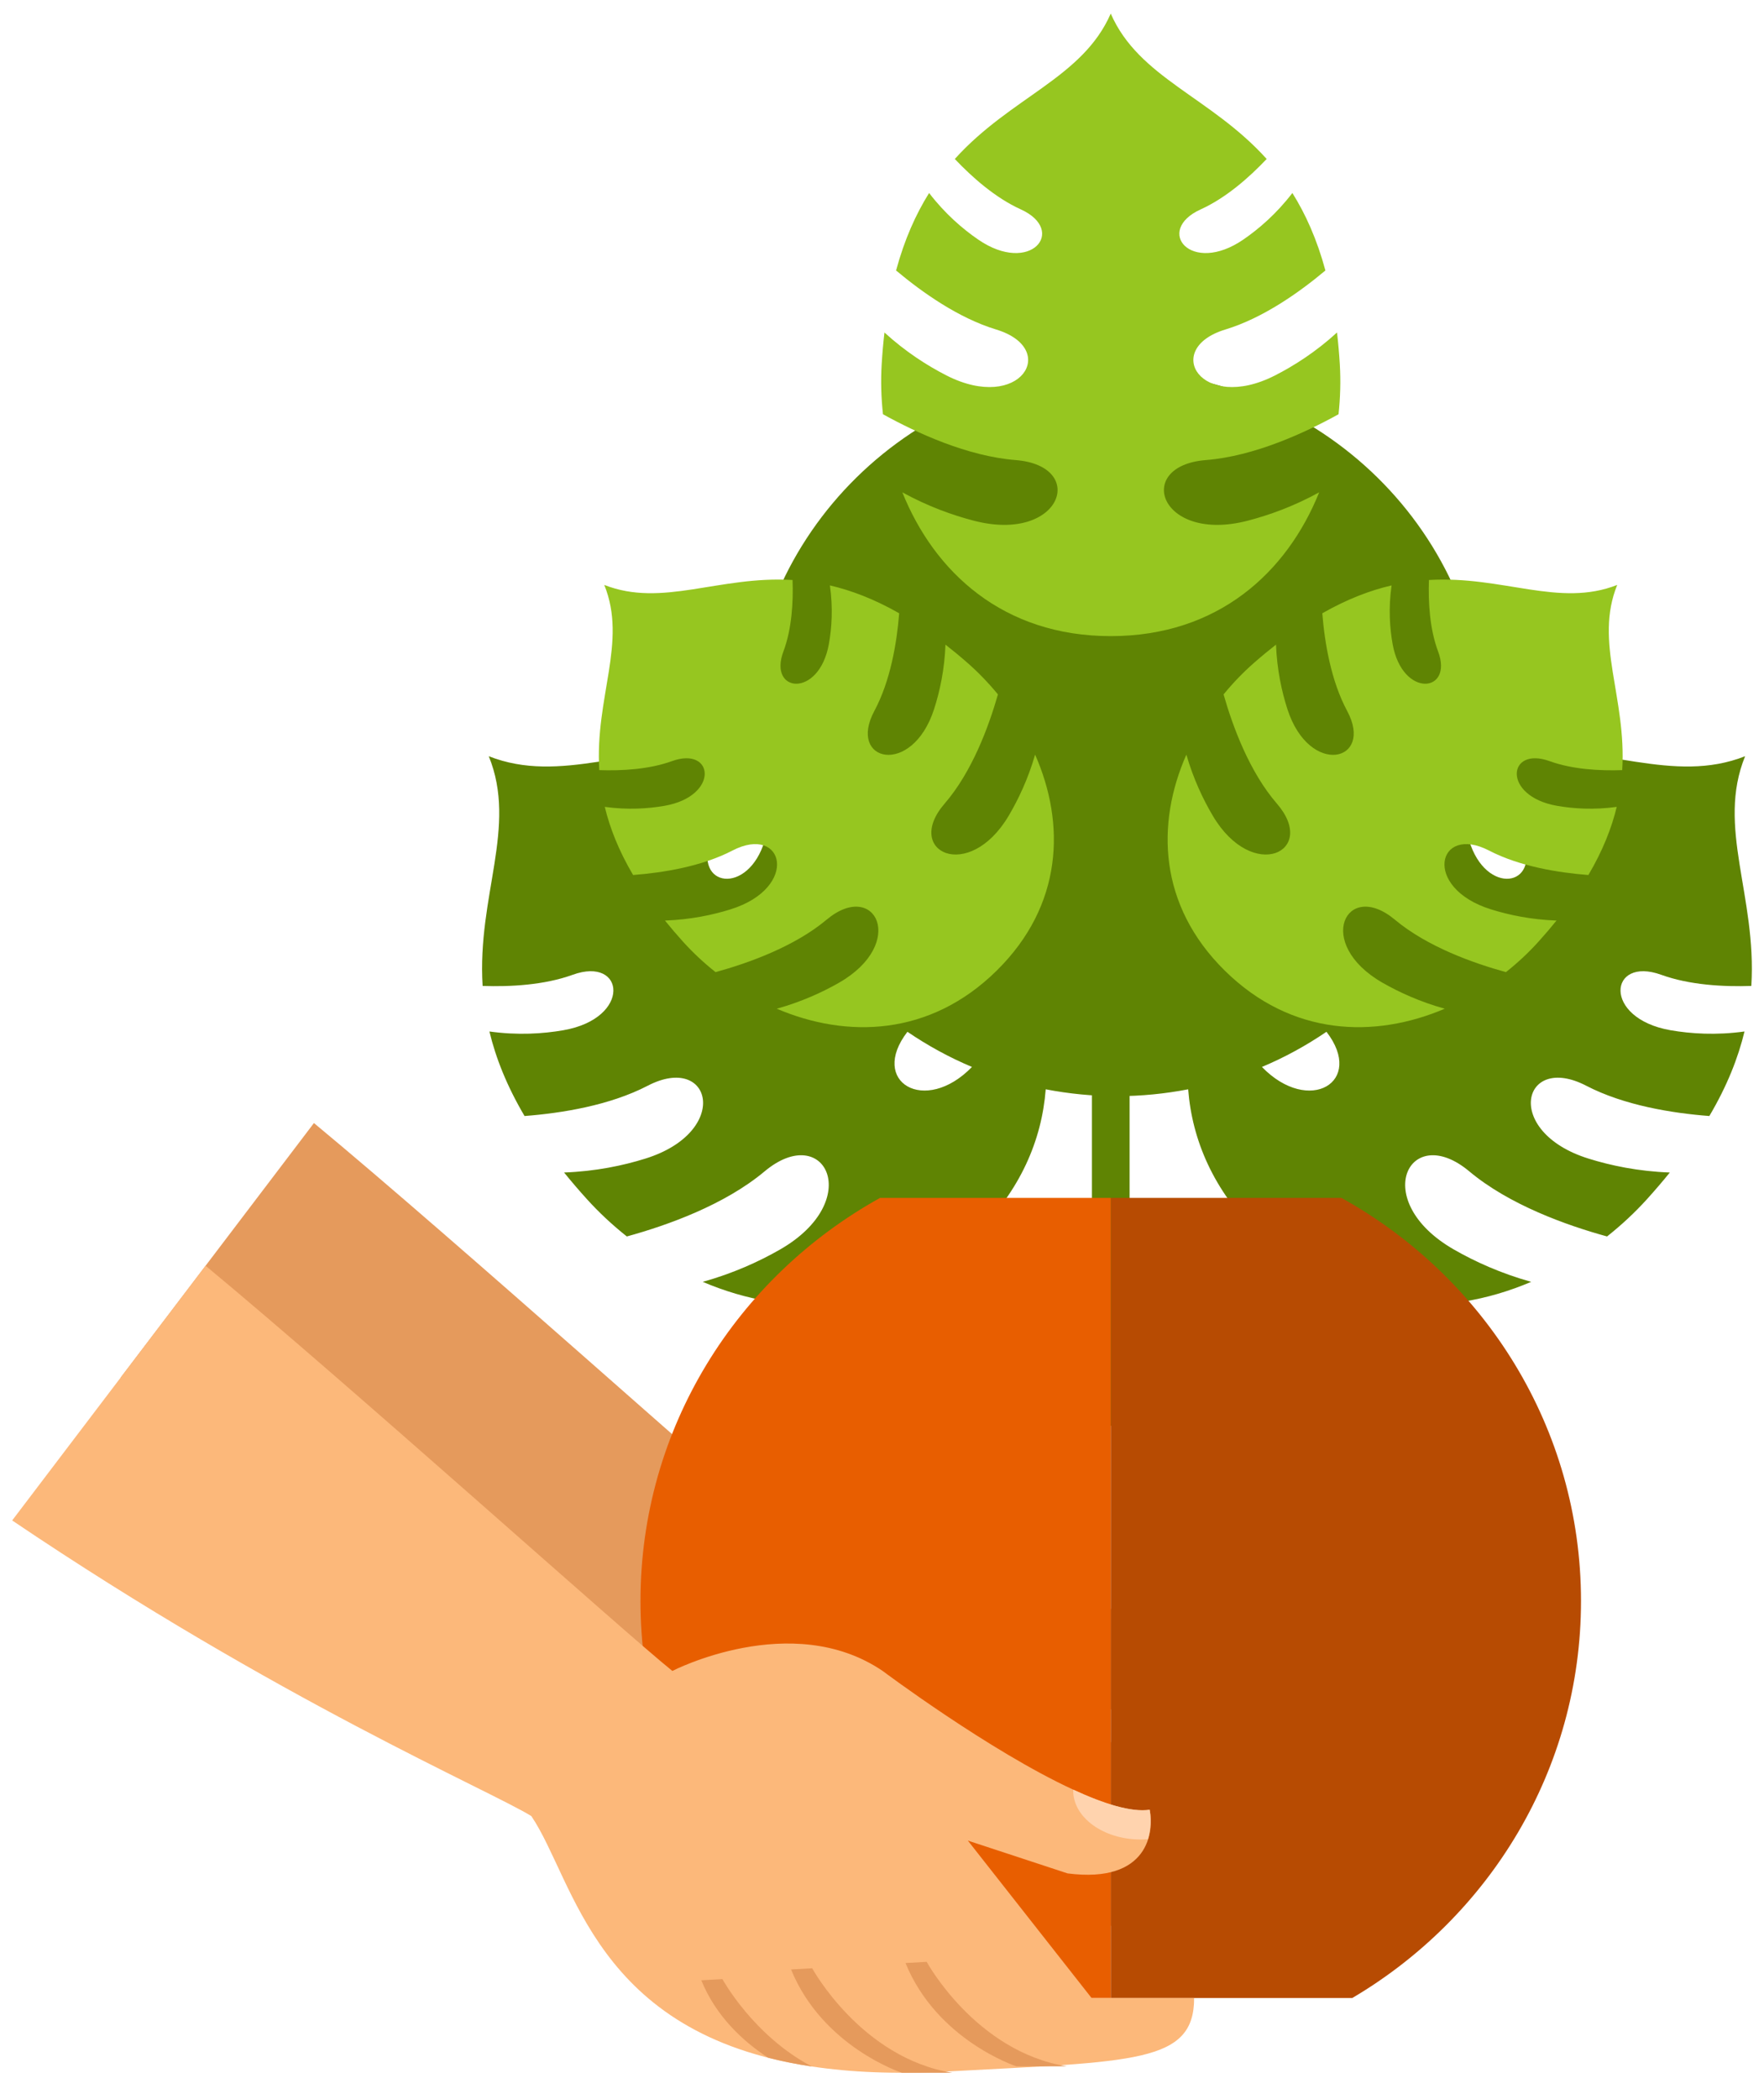 <svg xmlns="http://www.w3.org/2000/svg" width="58" height="69" viewBox="0 0 58 69" fill="none">
<path d="M42.825 60.986C42.825 63.13 40.876 63.07 34.7 63.403C32.987 63.496 31.52 63.429 30.255 63.238C23.101 62.172 22.469 57.129 21.032 55.007C19.68 54.168 12.724 51.204 3.962 45.289L10.322 36.916C15.064 40.847 24.051 48.935 25.67 50.236C25.67 50.236 29.594 48.208 32.583 50.236C32.583 50.236 36.091 52.866 38.85 54.138C39.857 54.605 40.764 54.889 41.364 54.799C41.508 55.502 41.348 57.235 38.663 56.891L35.385 55.813L39.452 60.986H42.825Z" fill="#E59A5C"/>
<path d="M54.622 32.043C55.559 32.382 56.674 32.44 57.583 32.409C57.766 29.445 56.431 27.189 57.379 24.858C55.009 25.791 52.715 24.478 49.701 24.658C49.669 25.551 49.727 26.648 50.073 27.569C50.673 29.168 48.849 29.456 48.304 27.625C48.651 26.516 48.838 25.34 48.838 24.12C48.838 17.541 43.415 12.208 36.725 12.208C30.035 12.208 24.612 17.541 24.612 24.12C24.612 25.34 24.799 26.516 25.146 27.625C24.601 29.456 22.777 29.168 23.377 27.569C23.723 26.648 23.781 25.551 23.749 24.658C20.735 24.478 18.441 25.791 16.071 24.858C17.019 27.189 15.685 29.445 15.868 32.409C16.776 32.44 17.891 32.382 18.828 32.043C20.552 31.417 20.779 33.472 18.524 33.865C17.86 33.981 17.025 34.036 16.092 33.906C16.299 34.768 16.66 35.689 17.247 36.685C18.471 36.591 20.049 36.337 21.295 35.69C23.404 34.594 24.053 37.199 21.222 38.084C20.491 38.313 19.583 38.504 18.547 38.542C18.779 38.828 19.027 39.119 19.297 39.417C19.694 39.856 20.135 40.267 20.61 40.644C21.944 40.278 23.823 39.607 25.139 38.505C27.125 36.844 28.447 39.472 25.641 41.077C24.962 41.466 24.111 41.856 23.106 42.136C25.967 43.356 29.351 43.262 32.068 40.589C33.555 39.127 34.255 37.47 34.383 35.807C35.141 35.953 35.924 36.032 36.725 36.032C37.527 36.032 38.309 35.953 39.067 35.807C39.195 37.47 39.896 39.127 41.382 40.589C44.1 43.262 47.483 43.356 50.345 42.136C49.34 41.856 48.489 41.466 47.81 41.077C45.004 39.472 46.326 36.844 48.311 38.505C49.627 39.607 51.507 40.278 52.84 40.644C53.315 40.267 53.757 39.856 54.154 39.417C54.423 39.119 54.672 38.828 54.903 38.542C53.867 38.504 52.959 38.313 52.228 38.084C49.398 37.199 50.047 34.594 52.156 35.69C53.402 36.337 54.979 36.591 56.203 36.685C56.791 35.689 57.151 34.768 57.359 33.906C56.426 34.036 55.59 33.98 54.926 33.865C52.672 33.472 52.898 31.417 54.622 32.043ZM29.836 33.916C30.499 34.367 31.208 34.757 31.958 35.072C30.41 36.668 28.563 35.564 29.836 33.916ZM41.492 35.072C42.242 34.757 42.952 34.367 43.614 33.916C44.887 35.564 43.04 36.668 41.492 35.072Z" fill="#5F8403"/>
<path d="M37.14 14.651H35.902V46.869H37.14V14.651Z" fill="#5F8403"/>
<path d="M51.983 52.627C51.983 58.17 48.967 63.019 44.464 65.676H36.522V39.376H44.105C48.807 41.983 51.983 46.94 51.983 52.627Z" fill="#B74B02"/>
<path d="M36.522 39.376V65.676H28.578C24.075 63.018 21.059 58.17 21.059 52.627C21.059 46.94 24.235 41.983 28.937 39.376H36.522Z" fill="#E85E00"/>
<path d="M39.263 65.676C39.263 67.82 37.314 67.76 31.138 68.093C29.425 68.186 27.957 68.119 26.693 67.928C19.538 66.862 18.907 61.82 17.47 59.697C16.117 58.858 9.162 55.894 0.4 49.979L6.759 41.606C11.502 45.537 20.489 53.625 22.107 54.926C22.107 54.926 26.032 52.898 29.021 54.926C29.021 54.926 32.529 57.556 35.287 58.828C36.295 59.295 37.202 59.579 37.801 59.489C37.946 60.192 37.786 61.925 35.101 61.581L31.823 60.503L35.89 65.676H39.263V65.676Z" fill="#FCB87A"/>
<path d="M37.744 60.457C37.666 60.463 37.587 60.467 37.508 60.467C36.281 60.467 35.286 59.746 35.286 58.857C35.286 58.848 35.286 58.837 35.287 58.828C36.295 59.295 37.202 59.579 37.801 59.489C37.801 59.489 37.898 59.958 37.744 60.457Z" fill="#FFD3AE"/>
<path d="M30.469 64.488C30.469 64.488 32.076 67.439 35.077 67.923H33.419C33.419 67.923 30.809 67.072 29.773 64.527L30.469 64.488Z" fill="#E59A5C"/>
<path d="M26.705 64.7C26.705 64.7 28.313 67.65 31.314 68.135H29.655C29.655 68.135 27.045 67.284 26.01 64.739L26.705 64.7Z" fill="#E59A5C"/>
<path d="M26.693 67.928C26.181 67.852 25.702 67.754 25.255 67.64C24.438 67.105 23.542 66.285 23.059 65.095L23.753 65.056C23.753 65.056 24.769 66.919 26.693 67.928Z" fill="#E59A5C"/>
<path d="M39.65 15.123C41.234 14.998 42.9 14.231 44.011 13.617C44.07 13.068 44.085 12.518 44.053 11.979C44.031 11.613 44 11.264 43.961 10.93C43.263 11.568 42.545 12.024 41.919 12.343C39.492 13.578 38.191 11.469 40.288 10.832C41.526 10.456 42.72 9.612 43.579 8.891C43.302 7.867 42.927 7.037 42.493 6.344C41.972 7.025 41.392 7.523 40.883 7.873C39.157 9.06 37.944 7.578 39.48 6.882C40.314 6.504 41.078 5.828 41.648 5.226C39.806 3.182 37.446 2.568 36.521 0.446C35.596 2.568 33.236 3.182 31.394 5.226C31.964 5.828 32.728 6.504 33.562 6.882C35.098 7.578 33.885 9.06 32.16 7.873C31.651 7.523 31.071 7.025 30.549 6.344C30.115 7.037 29.74 7.867 29.463 8.891C30.322 9.612 31.516 10.456 32.755 10.832C34.851 11.469 33.55 13.578 31.123 12.343C30.497 12.024 29.78 11.568 29.081 10.93C29.042 11.264 29.011 11.613 28.989 11.979C28.957 12.518 28.972 13.068 29.032 13.617C30.142 14.231 31.808 14.998 33.392 15.123C35.783 15.312 34.905 17.867 32.018 17.116C31.319 16.935 30.508 16.645 29.669 16.184C30.723 18.807 32.986 20.91 36.521 20.91C40.056 20.91 42.319 18.807 43.374 16.184C42.535 16.645 41.723 16.935 41.025 17.116C38.138 17.867 37.259 15.312 39.65 15.123Z" fill="#96C620"/>
<path d="M31.058 26.417C31.961 25.373 32.51 23.883 32.812 22.826C32.502 22.449 32.165 22.099 31.805 21.784C31.561 21.57 31.322 21.374 31.087 21.19C31.056 22.011 30.9 22.731 30.712 23.311C29.987 25.555 27.851 25.041 28.749 23.369C29.279 22.38 29.488 21.13 29.565 20.159C28.748 19.694 27.993 19.407 27.287 19.243C27.393 19.983 27.348 20.645 27.253 21.172C26.931 22.959 25.246 22.78 25.759 21.413C26.037 20.67 26.085 19.785 26.059 19.065C23.629 18.921 21.779 19.979 19.868 19.227C20.632 21.106 19.556 22.925 19.704 25.315C20.436 25.34 21.335 25.294 22.091 25.02C23.481 24.515 23.663 26.173 21.846 26.489C21.31 26.582 20.637 26.627 19.885 26.523C20.052 27.217 20.343 27.96 20.816 28.763C21.803 28.687 23.075 28.482 24.08 27.96C25.781 27.077 26.304 29.178 24.021 29.891C23.432 30.076 22.699 30.23 21.864 30.26C22.051 30.491 22.251 30.726 22.468 30.966C22.789 31.32 23.144 31.651 23.527 31.955C24.603 31.66 26.118 31.119 27.179 30.231C28.78 28.891 29.846 31.01 27.584 32.305C27.036 32.618 26.35 32.932 25.54 33.158C27.847 34.141 30.575 34.066 32.766 31.911C34.957 29.756 35.034 27.073 34.034 24.805C33.805 25.602 33.484 26.276 33.166 26.814C31.85 29.039 29.695 27.991 31.058 26.417Z" fill="#96C620"/>
<path d="M41.985 26.417C41.081 25.373 40.532 23.883 40.231 22.826C40.54 22.449 40.877 22.099 41.237 21.784C41.481 21.57 41.72 21.374 41.955 21.19C41.986 22.011 42.143 22.731 42.33 23.311C43.055 25.555 45.192 25.041 44.294 23.369C43.763 22.38 43.555 21.13 43.477 20.159C44.294 19.694 45.049 19.407 45.755 19.243C45.649 19.983 45.695 20.645 45.789 21.172C46.111 22.959 47.797 22.78 47.284 21.413C47.005 20.67 46.958 19.785 46.983 19.065C49.414 18.921 51.264 19.979 53.174 19.227C52.41 21.106 53.486 22.925 53.338 25.315C52.607 25.34 51.707 25.294 50.952 25.02C49.561 24.515 49.379 26.173 51.197 26.489C51.732 26.582 52.406 26.627 53.158 26.523C52.99 27.217 52.7 27.96 52.226 28.763C51.239 28.687 49.967 28.482 48.962 27.96C47.262 27.077 46.739 29.178 49.021 29.891C49.61 30.076 50.343 30.23 51.178 30.26C50.992 30.491 50.791 30.726 50.574 30.966C50.254 31.32 49.898 31.651 49.515 31.955C48.44 31.66 46.924 31.119 45.863 30.231C44.262 28.891 43.196 31.01 45.459 32.305C46.006 32.618 46.692 32.932 47.503 33.158C45.195 34.141 42.467 34.066 40.276 31.911C38.085 29.756 38.008 27.073 39.008 24.805C39.237 25.602 39.558 26.276 39.876 26.814C41.192 29.039 43.347 27.991 41.985 26.417Z" fill="#96C620"/>
</svg>